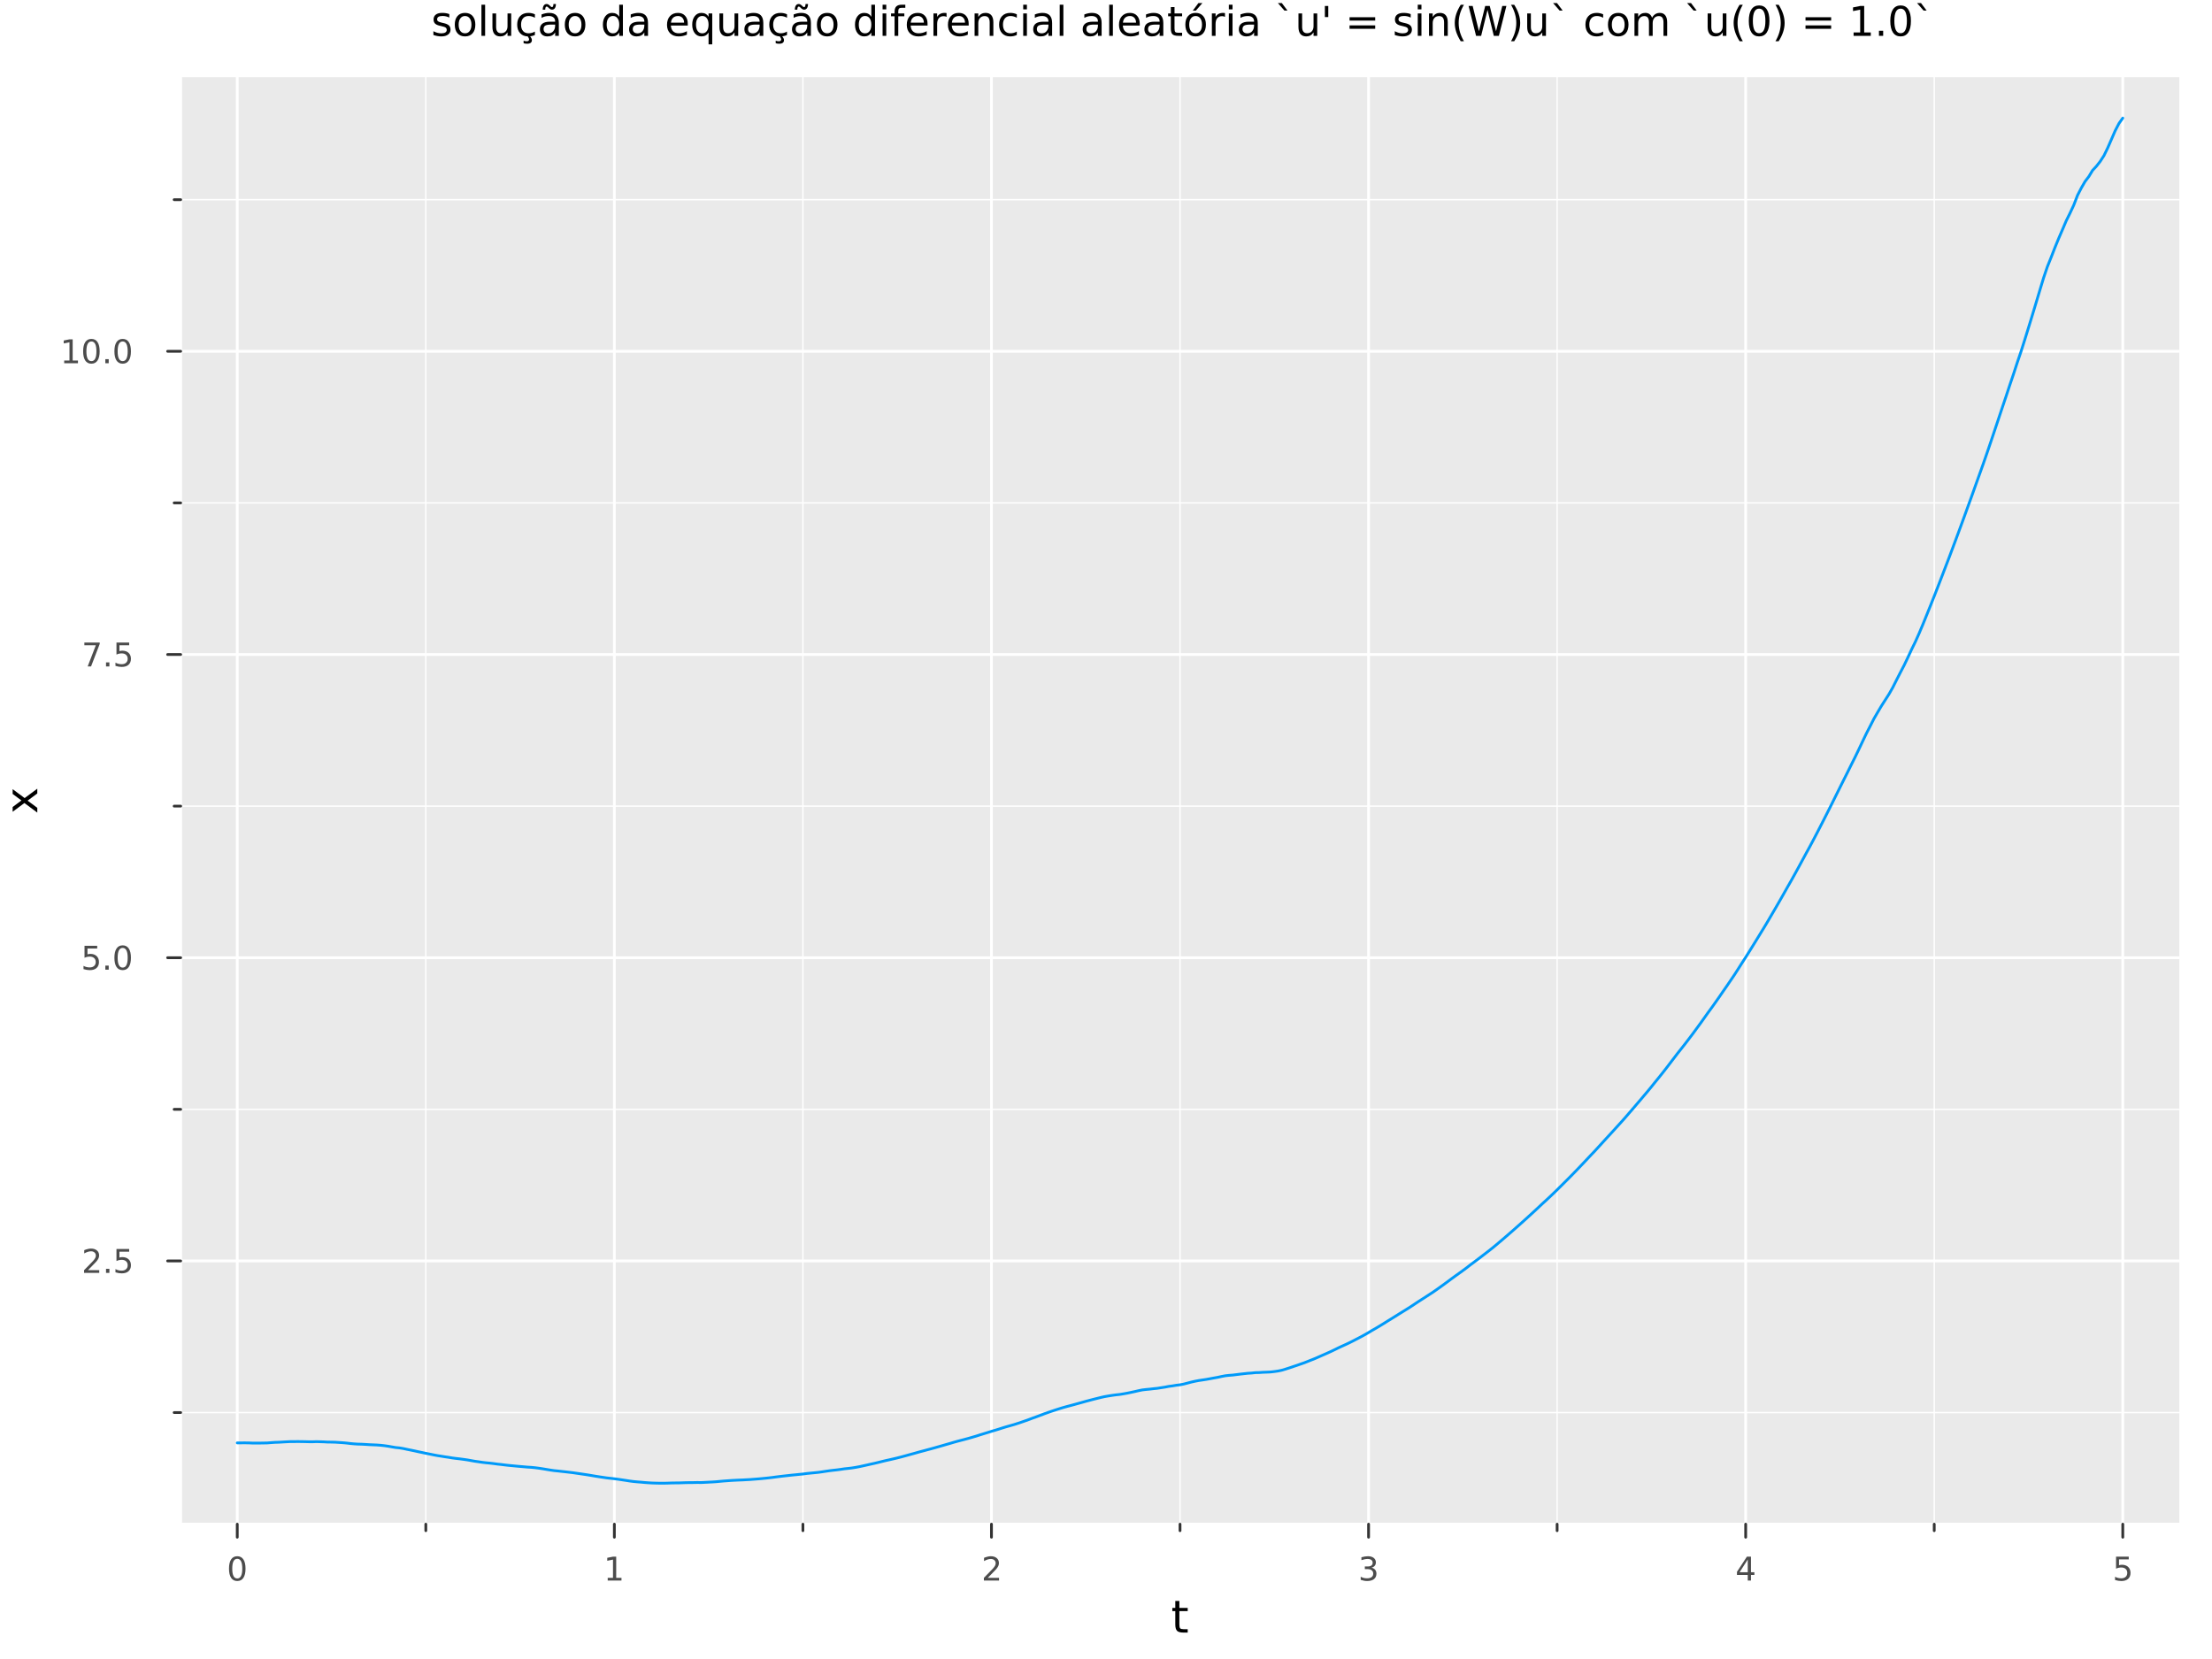 <?xml version="1.0" encoding="utf-8"?>
<svg xmlns="http://www.w3.org/2000/svg" xmlns:xlink="http://www.w3.org/1999/xlink" width="800" height="600" viewBox="0 0 3200 2400">
<rect x="0" y="0" width="3200" height="2400" fill="#808080" stroke="none"/>
<defs>
  <clipPath id="clip090">
    <rect x="0" y="0" width="3200" height="2400"/>
  </clipPath>
</defs>
<path clip-path="url(#clip090)" d="M0 2400 L3200 2400 L3200 0 L0 0  Z" fill="#ffffff" fill-rule="evenodd" fill-opacity="1"/>
<defs>
  <clipPath id="clip091">
    <rect x="640" y="0" width="2241" height="2241"/>
  </clipPath>
</defs>
<path clip-path="url(#clip090)" d="M261.399 2204.92 L3152.76 2204.92 L3152.76 111.592 L261.399 111.592  Z" fill="#eaeaea" fill-rule="evenodd" fill-opacity="1"/>
<defs>
  <clipPath id="clip092">
    <rect x="261" y="111" width="2892" height="2094"/>
  </clipPath>
</defs>
<polyline clip-path="url(#clip092)" style="stroke:#ffffff; stroke-linecap:round; stroke-linejoin:round; stroke-width:4; stroke-opacity:1; fill:none" points="343.23,2204.92 343.23,111.592 "/>
<polyline clip-path="url(#clip092)" style="stroke:#ffffff; stroke-linecap:round; stroke-linejoin:round; stroke-width:4; stroke-opacity:1; fill:none" points="888.769,2204.92 888.769,111.592 "/>
<polyline clip-path="url(#clip092)" style="stroke:#ffffff; stroke-linecap:round; stroke-linejoin:round; stroke-width:4; stroke-opacity:1; fill:none" points="1434.31,2204.92 1434.31,111.592 "/>
<polyline clip-path="url(#clip092)" style="stroke:#ffffff; stroke-linecap:round; stroke-linejoin:round; stroke-width:4; stroke-opacity:1; fill:none" points="1979.85,2204.92 1979.85,111.592 "/>
<polyline clip-path="url(#clip092)" style="stroke:#ffffff; stroke-linecap:round; stroke-linejoin:round; stroke-width:4; stroke-opacity:1; fill:none" points="2525.39,2204.92 2525.39,111.592 "/>
<polyline clip-path="url(#clip092)" style="stroke:#ffffff; stroke-linecap:round; stroke-linejoin:round; stroke-width:4; stroke-opacity:1; fill:none" points="3070.93,2204.92 3070.93,111.592 "/>
<polyline clip-path="url(#clip092)" style="stroke:#ffffff; stroke-linecap:round; stroke-linejoin:round; stroke-width:2; stroke-opacity:1; fill:none" points="615.999,2204.92 615.999,111.592 "/>
<polyline clip-path="url(#clip092)" style="stroke:#ffffff; stroke-linecap:round; stroke-linejoin:round; stroke-width:2; stroke-opacity:1; fill:none" points="1161.54,2204.92 1161.54,111.592 "/>
<polyline clip-path="url(#clip092)" style="stroke:#ffffff; stroke-linecap:round; stroke-linejoin:round; stroke-width:2; stroke-opacity:1; fill:none" points="1707.08,2204.92 1707.08,111.592 "/>
<polyline clip-path="url(#clip092)" style="stroke:#ffffff; stroke-linecap:round; stroke-linejoin:round; stroke-width:2; stroke-opacity:1; fill:none" points="2252.62,2204.92 2252.62,111.592 "/>
<polyline clip-path="url(#clip092)" style="stroke:#ffffff; stroke-linecap:round; stroke-linejoin:round; stroke-width:2; stroke-opacity:1; fill:none" points="2798.16,2204.92 2798.16,111.592 "/>
<polyline clip-path="url(#clip090)" style="stroke:#ffffff; stroke-linecap:round; stroke-linejoin:round; stroke-width:4; stroke-opacity:1; fill:none" points="261.399,2204.92 3152.76,2204.92 "/>
<polyline clip-path="url(#clip090)" style="stroke:#333333; stroke-linecap:round; stroke-linejoin:round; stroke-width:4; stroke-opacity:1; fill:none" points="343.23,2204.92 343.23,2223.82 "/>
<polyline clip-path="url(#clip090)" style="stroke:#333333; stroke-linecap:round; stroke-linejoin:round; stroke-width:4; stroke-opacity:1; fill:none" points="888.769,2204.92 888.769,2223.82 "/>
<polyline clip-path="url(#clip090)" style="stroke:#333333; stroke-linecap:round; stroke-linejoin:round; stroke-width:4; stroke-opacity:1; fill:none" points="1434.31,2204.92 1434.31,2223.82 "/>
<polyline clip-path="url(#clip090)" style="stroke:#333333; stroke-linecap:round; stroke-linejoin:round; stroke-width:4; stroke-opacity:1; fill:none" points="1979.85,2204.92 1979.85,2223.82 "/>
<polyline clip-path="url(#clip090)" style="stroke:#333333; stroke-linecap:round; stroke-linejoin:round; stroke-width:4; stroke-opacity:1; fill:none" points="2525.39,2204.92 2525.39,2223.82 "/>
<polyline clip-path="url(#clip090)" style="stroke:#333333; stroke-linecap:round; stroke-linejoin:round; stroke-width:4; stroke-opacity:1; fill:none" points="3070.93,2204.92 3070.93,2223.82 "/>
<polyline clip-path="url(#clip090)" style="stroke:#333333; stroke-linecap:round; stroke-linejoin:round; stroke-width:4; stroke-opacity:1; fill:none" points="615.999,2204.92 615.999,2214.37 "/>
<polyline clip-path="url(#clip090)" style="stroke:#333333; stroke-linecap:round; stroke-linejoin:round; stroke-width:4; stroke-opacity:1; fill:none" points="1161.54,2204.92 1161.54,2214.37 "/>
<polyline clip-path="url(#clip090)" style="stroke:#333333; stroke-linecap:round; stroke-linejoin:round; stroke-width:4; stroke-opacity:1; fill:none" points="1707.08,2204.92 1707.08,2214.37 "/>
<polyline clip-path="url(#clip090)" style="stroke:#333333; stroke-linecap:round; stroke-linejoin:round; stroke-width:4; stroke-opacity:1; fill:none" points="2252.62,2204.92 2252.62,2214.37 "/>
<polyline clip-path="url(#clip090)" style="stroke:#333333; stroke-linecap:round; stroke-linejoin:round; stroke-width:4; stroke-opacity:1; fill:none" points="2798.16,2204.92 2798.16,2214.37 "/>
<path clip-path="url(#clip090)" d="M343.23 2255.04 Q339.618 2255.04 337.79 2258.6 Q335.984 2262.14 335.984 2269.27 Q335.984 2276.38 337.79 2279.95 Q339.618 2283.49 343.23 2283.49 Q346.864 2283.49 348.669 2279.95 Q350.498 2276.38 350.498 2269.27 Q350.498 2262.14 348.669 2258.6 Q346.864 2255.04 343.23 2255.04 M343.23 2251.33 Q349.04 2251.33 352.095 2255.94 Q355.174 2260.52 355.174 2269.27 Q355.174 2278 352.095 2282.61 Q349.04 2287.19 343.23 2287.19 Q337.419 2287.19 334.341 2282.61 Q331.285 2278 331.285 2269.27 Q331.285 2260.52 334.341 2255.94 Q337.419 2251.33 343.23 2251.33 Z" fill="#4c4c4c" fill-rule="nonzero" fill-opacity="1" /><path clip-path="url(#clip090)" d="M879.151 2282.58 L886.79 2282.58 L886.79 2256.22 L878.479 2257.89 L878.479 2253.63 L886.743 2251.96 L891.419 2251.96 L891.419 2282.58 L899.058 2282.58 L899.058 2286.52 L879.151 2286.52 L879.151 2282.58 Z" fill="#4c4c4c" fill-rule="nonzero" fill-opacity="1" /><path clip-path="url(#clip090)" d="M1428.96 2282.58 L1445.28 2282.58 L1445.28 2286.52 L1423.34 2286.52 L1423.34 2282.58 Q1426 2279.83 1430.58 2275.2 Q1435.19 2270.55 1436.37 2269.21 Q1438.61 2266.68 1439.49 2264.95 Q1440.4 2263.19 1440.4 2261.5 Q1440.4 2258.74 1438.45 2257.01 Q1436.53 2255.27 1433.43 2255.27 Q1431.23 2255.27 1428.78 2256.03 Q1426.34 2256.8 1423.57 2258.35 L1423.57 2253.63 Q1426.39 2252.49 1428.84 2251.91 Q1431.3 2251.33 1433.34 2251.33 Q1438.71 2251.33 1441.9 2254.02 Q1445.09 2256.71 1445.09 2261.2 Q1445.09 2263.33 1444.28 2265.25 Q1443.5 2267.14 1441.39 2269.74 Q1440.81 2270.41 1437.71 2273.63 Q1434.61 2276.82 1428.96 2282.58 Z" fill="#4c4c4c" fill-rule="nonzero" fill-opacity="1" /><path clip-path="url(#clip090)" d="M1984.09 2267.89 Q1987.45 2268.6 1989.33 2270.87 Q1991.22 2273.14 1991.22 2276.47 Q1991.22 2281.59 1987.71 2284.39 Q1984.19 2287.19 1977.71 2287.19 Q1975.53 2287.19 1973.21 2286.75 Q1970.92 2286.33 1968.47 2285.48 L1968.47 2280.96 Q1970.41 2282.1 1972.73 2282.68 Q1975.04 2283.26 1977.57 2283.26 Q1981.96 2283.26 1984.26 2281.52 Q1986.57 2279.78 1986.57 2276.47 Q1986.57 2273.42 1984.42 2271.71 Q1982.29 2269.97 1978.47 2269.97 L1974.44 2269.97 L1974.44 2266.13 L1978.65 2266.13 Q1982.1 2266.13 1983.93 2264.76 Q1985.76 2263.37 1985.76 2260.78 Q1985.76 2258.12 1983.86 2256.71 Q1981.99 2255.27 1978.47 2255.27 Q1976.55 2255.27 1974.35 2255.69 Q1972.15 2256.1 1969.51 2256.98 L1969.51 2252.82 Q1972.17 2252.08 1974.49 2251.71 Q1976.83 2251.33 1978.89 2251.33 Q1984.21 2251.33 1987.31 2253.77 Q1990.41 2256.17 1990.41 2260.29 Q1990.41 2263.16 1988.77 2265.15 Q1987.13 2267.12 1984.09 2267.89 Z" fill="#4c4c4c" fill-rule="nonzero" fill-opacity="1" /><path clip-path="url(#clip090)" d="M2528.4 2256.03 L2516.59 2274.48 L2528.4 2274.48 L2528.4 2256.03 M2527.17 2251.96 L2533.05 2251.96 L2533.05 2274.48 L2537.98 2274.48 L2537.98 2278.37 L2533.05 2278.37 L2533.05 2286.52 L2528.4 2286.52 L2528.4 2278.37 L2512.79 2278.37 L2512.79 2273.86 L2527.17 2251.96 Z" fill="#4c4c4c" fill-rule="nonzero" fill-opacity="1" /><path clip-path="url(#clip090)" d="M3061.2 2251.96 L3079.56 2251.96 L3079.56 2255.9 L3065.49 2255.9 L3065.49 2264.37 Q3066.5 2264.02 3067.52 2263.86 Q3068.54 2263.67 3069.56 2263.67 Q3075.35 2263.67 3078.73 2266.84 Q3082.11 2270.02 3082.11 2275.43 Q3082.11 2281.01 3078.63 2284.11 Q3075.16 2287.19 3068.84 2287.19 Q3066.67 2287.19 3064.4 2286.82 Q3062.15 2286.45 3059.74 2285.71 L3059.74 2281.01 Q3061.83 2282.14 3064.05 2282.7 Q3066.27 2283.26 3068.75 2283.26 Q3072.75 2283.26 3075.09 2281.15 Q3077.43 2279.04 3077.43 2275.43 Q3077.43 2271.82 3075.09 2269.71 Q3072.75 2267.61 3068.75 2267.61 Q3066.87 2267.61 3065 2268.02 Q3063.15 2268.44 3061.2 2269.32 L3061.2 2251.96 Z" fill="#4c4c4c" fill-rule="nonzero" fill-opacity="1" /><path clip-path="url(#clip090)" d="M1706.14 2316.01 L1706.14 2326.14 L1718.2 2326.14 L1718.2 2330.69 L1706.14 2330.69 L1706.14 2350.04 Q1706.14 2354.4 1707.32 2355.64 Q1708.53 2356.88 1712.19 2356.88 L1718.2 2356.88 L1718.2 2361.78 L1712.19 2361.78 Q1705.41 2361.78 1702.83 2359.27 Q1700.25 2356.72 1700.25 2350.04 L1700.25 2330.69 L1695.95 2330.69 L1695.95 2326.14 L1700.25 2326.14 L1700.25 2316.01 L1706.14 2316.01 Z" fill="#000000" fill-rule="nonzero" fill-opacity="1" /><polyline clip-path="url(#clip092)" style="stroke:#ffffff; stroke-linecap:round; stroke-linejoin:round; stroke-width:4; stroke-opacity:1; fill:none" points="261.399,1824.15 3152.76,1824.15 "/>
<polyline clip-path="url(#clip092)" style="stroke:#ffffff; stroke-linecap:round; stroke-linejoin:round; stroke-width:4; stroke-opacity:1; fill:none" points="261.399,1385.5 3152.76,1385.5 "/>
<polyline clip-path="url(#clip092)" style="stroke:#ffffff; stroke-linecap:round; stroke-linejoin:round; stroke-width:4; stroke-opacity:1; fill:none" points="261.399,946.846 3152.76,946.846 "/>
<polyline clip-path="url(#clip092)" style="stroke:#ffffff; stroke-linecap:round; stroke-linejoin:round; stroke-width:4; stroke-opacity:1; fill:none" points="261.399,508.191 3152.76,508.191 "/>
<polyline clip-path="url(#clip092)" style="stroke:#ffffff; stroke-linecap:round; stroke-linejoin:round; stroke-width:2; stroke-opacity:1; fill:none" points="261.399,2043.48 3152.76,2043.48 "/>
<polyline clip-path="url(#clip092)" style="stroke:#ffffff; stroke-linecap:round; stroke-linejoin:round; stroke-width:2; stroke-opacity:1; fill:none" points="261.399,1604.83 3152.76,1604.83 "/>
<polyline clip-path="url(#clip092)" style="stroke:#ffffff; stroke-linecap:round; stroke-linejoin:round; stroke-width:2; stroke-opacity:1; fill:none" points="261.399,1166.17 3152.76,1166.17 "/>
<polyline clip-path="url(#clip092)" style="stroke:#ffffff; stroke-linecap:round; stroke-linejoin:round; stroke-width:2; stroke-opacity:1; fill:none" points="261.399,727.518 3152.76,727.518 "/>
<polyline clip-path="url(#clip092)" style="stroke:#ffffff; stroke-linecap:round; stroke-linejoin:round; stroke-width:2; stroke-opacity:1; fill:none" points="261.399,288.864 3152.76,288.864 "/>
<polyline clip-path="url(#clip090)" style="stroke:#ffffff; stroke-linecap:round; stroke-linejoin:round; stroke-width:4; stroke-opacity:1; fill:none" points="261.399,2204.92 261.399,111.592 "/>
<polyline clip-path="url(#clip090)" style="stroke:#333333; stroke-linecap:round; stroke-linejoin:round; stroke-width:4; stroke-opacity:1; fill:none" points="261.399,1824.15 242.501,1824.15 "/>
<polyline clip-path="url(#clip090)" style="stroke:#333333; stroke-linecap:round; stroke-linejoin:round; stroke-width:4; stroke-opacity:1; fill:none" points="261.399,1385.5 242.501,1385.5 "/>
<polyline clip-path="url(#clip090)" style="stroke:#333333; stroke-linecap:round; stroke-linejoin:round; stroke-width:4; stroke-opacity:1; fill:none" points="261.399,946.846 242.501,946.846 "/>
<polyline clip-path="url(#clip090)" style="stroke:#333333; stroke-linecap:round; stroke-linejoin:round; stroke-width:4; stroke-opacity:1; fill:none" points="261.399,508.191 242.501,508.191 "/>
<polyline clip-path="url(#clip090)" style="stroke:#333333; stroke-linecap:round; stroke-linejoin:round; stroke-width:4; stroke-opacity:1; fill:none" points="261.399,2043.48 251.95,2043.48 "/>
<polyline clip-path="url(#clip090)" style="stroke:#333333; stroke-linecap:round; stroke-linejoin:round; stroke-width:4; stroke-opacity:1; fill:none" points="261.399,1604.83 251.95,1604.83 "/>
<polyline clip-path="url(#clip090)" style="stroke:#333333; stroke-linecap:round; stroke-linejoin:round; stroke-width:4; stroke-opacity:1; fill:none" points="261.399,1166.17 251.95,1166.17 "/>
<polyline clip-path="url(#clip090)" style="stroke:#333333; stroke-linecap:round; stroke-linejoin:round; stroke-width:4; stroke-opacity:1; fill:none" points="261.399,727.518 251.95,727.518 "/>
<polyline clip-path="url(#clip090)" style="stroke:#333333; stroke-linecap:round; stroke-linejoin:round; stroke-width:4; stroke-opacity:1; fill:none" points="261.399,288.864 251.95,288.864 "/>
<path clip-path="url(#clip090)" d="M127.246 1837.5 L143.566 1837.5 L143.566 1841.43 L121.621 1841.43 L121.621 1837.5 Q124.283 1834.75 128.867 1830.12 Q133.473 1825.46 134.654 1824.12 Q136.899 1821.6 137.779 1819.86 Q138.681 1818.1 138.681 1816.41 Q138.681 1813.66 136.737 1811.92 Q134.816 1810.19 131.714 1810.19 Q129.515 1810.19 127.061 1810.95 Q124.631 1811.71 121.853 1813.26 L121.853 1808.54 Q124.677 1807.41 127.131 1806.83 Q129.584 1806.25 131.621 1806.25 Q136.992 1806.25 140.186 1808.94 Q143.38 1811.62 143.38 1816.11 Q143.38 1818.24 142.57 1820.16 Q141.783 1822.06 139.677 1824.65 Q139.098 1825.32 135.996 1828.54 Q132.894 1831.74 127.246 1837.5 Z" fill="#4c4c4c" fill-rule="nonzero" fill-opacity="1" /><path clip-path="url(#clip090)" d="M153.38 1835.56 L158.265 1835.56 L158.265 1841.43 L153.38 1841.43 L153.38 1835.56 Z" fill="#4c4c4c" fill-rule="nonzero" fill-opacity="1" /><path clip-path="url(#clip090)" d="M168.496 1806.87 L186.852 1806.87 L186.852 1810.81 L172.778 1810.81 L172.778 1819.28 Q173.797 1818.93 174.815 1818.77 Q175.834 1818.59 176.852 1818.59 Q182.639 1818.59 186.019 1821.76 Q189.399 1824.93 189.399 1830.35 Q189.399 1835.93 185.927 1839.03 Q182.454 1842.11 176.135 1842.11 Q173.959 1842.11 171.69 1841.74 Q169.445 1841.37 167.038 1840.62 L167.038 1835.93 Q169.121 1837.06 171.343 1837.62 Q173.565 1838.17 176.042 1838.17 Q180.047 1838.17 182.385 1836.06 Q184.723 1833.96 184.723 1830.35 Q184.723 1826.74 182.385 1824.63 Q180.047 1822.52 176.042 1822.52 Q174.167 1822.52 172.292 1822.94 Q170.44 1823.36 168.496 1824.24 L168.496 1806.87 Z" fill="#4c4c4c" fill-rule="nonzero" fill-opacity="1" /><path clip-path="url(#clip090)" d="M122.269 1368.22 L140.626 1368.22 L140.626 1372.16 L126.552 1372.16 L126.552 1380.63 Q127.57 1380.28 128.589 1380.12 Q129.607 1379.93 130.626 1379.93 Q136.413 1379.93 139.792 1383.1 Q143.172 1386.28 143.172 1391.69 Q143.172 1397.27 139.7 1400.37 Q136.228 1403.45 129.908 1403.45 Q127.732 1403.45 125.464 1403.08 Q123.219 1402.71 120.811 1401.97 L120.811 1397.27 Q122.894 1398.41 125.117 1398.96 Q127.339 1399.52 129.816 1399.52 Q133.82 1399.52 136.158 1397.41 Q138.496 1395.3 138.496 1391.69 Q138.496 1388.08 136.158 1385.97 Q133.82 1383.87 129.816 1383.87 Q127.941 1383.87 126.066 1384.29 Q124.214 1384.7 122.269 1385.58 L122.269 1368.22 Z" fill="#4c4c4c" fill-rule="nonzero" fill-opacity="1" /><path clip-path="url(#clip090)" d="M152.385 1396.9 L157.269 1396.9 L157.269 1402.78 L152.385 1402.78 L152.385 1396.9 Z" fill="#4c4c4c" fill-rule="nonzero" fill-opacity="1" /><path clip-path="url(#clip090)" d="M177.454 1371.3 Q173.843 1371.3 172.015 1374.86 Q170.209 1378.41 170.209 1385.54 Q170.209 1392.64 172.015 1396.21 Q173.843 1399.75 177.454 1399.75 Q181.089 1399.75 182.894 1396.21 Q184.723 1392.64 184.723 1385.54 Q184.723 1378.41 182.894 1374.86 Q181.089 1371.3 177.454 1371.3 M177.454 1367.6 Q183.264 1367.6 186.32 1372.2 Q189.399 1376.79 189.399 1385.54 Q189.399 1394.26 186.32 1398.87 Q183.264 1403.45 177.454 1403.45 Q171.644 1403.45 168.565 1398.87 Q165.51 1394.26 165.51 1385.54 Q165.51 1376.79 168.565 1372.2 Q171.644 1367.6 177.454 1367.6 Z" fill="#4c4c4c" fill-rule="nonzero" fill-opacity="1" /><path clip-path="url(#clip090)" d="M122.038 929.566 L144.26 929.566 L144.26 931.556 L131.714 964.126 L126.83 964.126 L138.635 933.501 L122.038 933.501 L122.038 929.566 Z" fill="#4c4c4c" fill-rule="nonzero" fill-opacity="1" /><path clip-path="url(#clip090)" d="M153.38 958.246 L158.265 958.246 L158.265 964.126 L153.38 964.126 L153.38 958.246 Z" fill="#4c4c4c" fill-rule="nonzero" fill-opacity="1" /><path clip-path="url(#clip090)" d="M168.496 929.566 L186.852 929.566 L186.852 933.501 L172.778 933.501 L172.778 941.973 Q173.797 941.626 174.815 941.464 Q175.834 941.279 176.852 941.279 Q182.639 941.279 186.019 944.45 Q189.399 947.621 189.399 953.038 Q189.399 958.617 185.927 961.718 Q182.454 964.797 176.135 964.797 Q173.959 964.797 171.69 964.427 Q169.445 964.056 167.038 963.316 L167.038 958.617 Q169.121 959.751 171.343 960.306 Q173.565 960.862 176.042 960.862 Q180.047 960.862 182.385 958.755 Q184.723 956.649 184.723 953.038 Q184.723 949.427 182.385 947.32 Q180.047 945.214 176.042 945.214 Q174.167 945.214 172.292 945.63 Q170.44 946.047 168.496 946.927 L168.496 929.566 Z" fill="#4c4c4c" fill-rule="nonzero" fill-opacity="1" /><path clip-path="url(#clip090)" d="M92.871 521.536 L100.51 521.536 L100.51 495.17 L92.2 496.837 L92.2 492.578 L100.464 490.911 L105.14 490.911 L105.14 521.536 L112.779 521.536 L112.779 525.471 L92.871 525.471 L92.871 521.536 Z" fill="#4c4c4c" fill-rule="nonzero" fill-opacity="1" /><path clip-path="url(#clip090)" d="M132.223 493.99 Q128.612 493.99 126.783 497.555 Q124.978 501.096 124.978 508.226 Q124.978 515.332 126.783 518.897 Q128.612 522.439 132.223 522.439 Q135.857 522.439 137.663 518.897 Q139.492 515.332 139.492 508.226 Q139.492 501.096 137.663 497.555 Q135.857 493.99 132.223 493.99 M132.223 490.286 Q138.033 490.286 141.089 494.893 Q144.167 499.476 144.167 508.226 Q144.167 516.953 141.089 521.559 Q138.033 526.143 132.223 526.143 Q126.413 526.143 123.334 521.559 Q120.279 516.953 120.279 508.226 Q120.279 499.476 123.334 494.893 Q126.413 490.286 132.223 490.286 Z" fill="#4c4c4c" fill-rule="nonzero" fill-opacity="1" /><path clip-path="url(#clip090)" d="M152.385 519.592 L157.269 519.592 L157.269 525.471 L152.385 525.471 L152.385 519.592 Z" fill="#4c4c4c" fill-rule="nonzero" fill-opacity="1" /><path clip-path="url(#clip090)" d="M177.454 493.99 Q173.843 493.99 172.015 497.555 Q170.209 501.096 170.209 508.226 Q170.209 515.332 172.015 518.897 Q173.843 522.439 177.454 522.439 Q181.089 522.439 182.894 518.897 Q184.723 515.332 184.723 508.226 Q184.723 501.096 182.894 497.555 Q181.089 493.99 177.454 493.99 M177.454 490.286 Q183.264 490.286 186.32 494.893 Q189.399 499.476 189.399 508.226 Q189.399 516.953 186.32 521.559 Q183.264 526.143 177.454 526.143 Q171.644 526.143 168.565 521.559 Q165.51 516.953 165.51 508.226 Q165.51 499.476 168.565 494.893 Q171.644 490.286 177.454 490.286 Z" fill="#4c4c4c" fill-rule="nonzero" fill-opacity="1" /><path clip-path="url(#clip090)" d="M18.296 1141.64 L35.643 1154.53 L53.944 1140.97 L53.944 1147.88 L39.94 1158.26 L53.944 1168.63 L53.944 1175.54 L35.293 1161.69 L18.296 1174.36 L18.296 1167.45 L30.996 1158 L18.296 1148.55 L18.296 1141.64 Z" fill="#000000" fill-rule="nonzero" fill-opacity="1" /><path clip-path="url(#clip090)" d="M650.008 20.388 L650.008 25.422 Q647.751 24.265 645.321 23.686 Q642.89 23.108 640.286 23.108 Q636.322 23.108 634.326 24.323 Q632.358 25.538 632.358 27.969 Q632.358 29.82 633.776 30.891 Q635.194 31.933 639.476 32.888 L641.299 33.293 Q646.97 34.508 649.343 36.736 Q651.744 38.935 651.744 42.899 Q651.744 47.413 648.156 50.046 Q644.597 52.679 638.348 52.679 Q635.743 52.679 632.908 52.158 Q630.101 51.666 626.976 50.654 L626.976 45.156 Q629.927 46.69 632.792 47.471 Q635.657 48.223 638.463 48.223 Q642.225 48.223 644.25 46.95 Q646.276 45.648 646.276 43.304 Q646.276 41.134 644.8 39.977 Q643.353 38.819 638.405 37.749 L636.554 37.315 Q631.606 36.273 629.407 34.132 Q627.208 31.962 627.208 28.2 Q627.208 23.628 630.448 21.14 Q633.689 18.651 639.65 18.651 Q642.601 18.651 645.205 19.085 Q647.809 19.52 650.008 20.388 Z" fill="#000000" fill-rule="nonzero" fill-opacity="1" /><path clip-path="url(#clip090)" d="M672.78 23.165 Q668.498 23.165 666.009 26.522 Q663.521 29.849 663.521 35.665 Q663.521 41.481 665.98 44.838 Q668.469 48.165 672.78 48.165 Q677.034 48.165 679.522 44.809 Q682.01 41.452 682.01 35.665 Q682.01 29.907 679.522 26.551 Q677.034 23.165 672.78 23.165 M672.78 18.651 Q679.725 18.651 683.689 23.165 Q687.653 27.679 687.653 35.665 Q687.653 43.623 683.689 48.165 Q679.725 52.679 672.78 52.679 Q665.807 52.679 661.843 48.165 Q657.908 43.623 657.908 35.665 Q657.908 27.679 661.843 23.165 Q665.807 18.651 672.78 18.651 Z" fill="#000000" fill-rule="nonzero" fill-opacity="1" /><path clip-path="url(#clip090)" d="M696.478 6.817 L701.802 6.817 L701.802 51.84 L696.478 51.84 L696.478 6.817 Z" fill="#000000" fill-rule="nonzero" fill-opacity="1" /><path clip-path="url(#clip090)" d="M712.392 39.051 L712.392 19.433 L717.716 19.433 L717.716 38.848 Q717.716 43.449 719.51 45.764 Q721.304 48.05 724.892 48.05 Q729.203 48.05 731.692 45.301 Q734.209 42.552 734.209 37.806 L734.209 19.433 L739.533 19.433 L739.533 51.84 L734.209 51.84 L734.209 46.863 Q732.271 49.815 729.695 51.261 Q727.149 52.679 723.764 52.679 Q718.179 52.679 715.286 49.207 Q712.392 45.735 712.392 39.051 M725.789 18.651 L725.789 18.651 Z" fill="#000000" fill-rule="nonzero" fill-opacity="1" /><path clip-path="url(#clip090)" d="M773.821 20.677 L773.821 25.654 Q771.564 24.41 769.279 23.802 Q767.022 23.165 764.707 23.165 Q759.527 23.165 756.663 26.464 Q753.798 29.734 753.798 35.665 Q753.798 41.597 756.663 44.896 Q759.527 48.165 764.707 48.165 Q767.022 48.165 769.279 47.558 Q771.564 46.921 773.821 45.677 L773.821 50.596 Q771.593 51.638 769.192 52.158 Q766.819 52.679 764.128 52.679 Q756.808 52.679 752.496 48.078 Q748.185 43.478 748.185 35.665 Q748.185 27.737 752.525 23.194 Q756.894 18.651 764.475 18.651 Q766.935 18.651 769.279 19.172 Q771.622 19.664 773.821 20.677 M766.298 51.84 Q767.89 53.634 768.671 55.139 Q769.452 56.672 769.452 58.061 Q769.452 60.636 767.716 61.938 Q765.98 63.269 762.566 63.269 Q761.235 63.269 759.961 63.096 Q758.717 62.922 757.473 62.575 L757.473 58.784 Q758.457 59.276 759.527 59.479 Q760.598 59.71 761.958 59.71 Q763.665 59.71 764.533 59.016 Q765.401 58.321 765.401 56.99 Q765.401 56.122 764.765 54.849 Q764.157 53.605 762.855 51.84 L766.298 51.84 Z" fill="#000000" fill-rule="nonzero" fill-opacity="1" /><path clip-path="url(#clip090)" d="M797.808 35.55 Q791.356 35.55 788.868 37.025 Q786.379 38.501 786.379 42.06 Q786.379 44.896 788.231 46.574 Q790.112 48.223 793.324 48.223 Q797.751 48.223 800.413 45.098 Q803.104 41.944 803.104 36.736 L803.104 35.55 L797.808 35.55 M808.428 33.35 L808.428 51.84 L803.104 51.84 L803.104 46.921 Q801.281 49.872 798.561 51.29 Q795.841 52.679 791.906 52.679 Q786.929 52.679 783.978 49.901 Q781.055 47.095 781.055 42.407 Q781.055 36.938 784.701 34.161 Q788.376 31.383 795.638 31.383 L803.104 31.383 L803.104 30.862 Q803.104 27.187 800.673 25.191 Q798.271 23.165 793.902 23.165 Q791.124 23.165 788.491 23.831 Q785.858 24.496 783.428 25.827 L783.428 20.909 Q786.35 19.78 789.099 19.23 Q791.848 18.651 794.452 18.651 Q801.483 18.651 804.955 22.297 Q808.428 25.943 808.428 33.35 M794.568 12.199 L792.918 10.608 Q792.282 10.029 791.79 9.768 Q791.327 9.479 790.951 9.479 Q789.851 9.479 789.33 10.55 Q788.81 11.591 788.752 13.964 L785.135 13.964 Q785.193 10.058 786.668 7.946 Q788.144 5.804 790.777 5.804 Q791.877 5.804 792.803 6.209 Q793.729 6.615 794.799 7.569 L796.449 9.161 Q797.085 9.74 797.548 10.029 Q798.04 10.289 798.416 10.289 Q799.516 10.289 800.036 9.248 Q800.557 8.177 800.615 5.804 L804.232 5.804 Q804.174 9.711 802.698 11.852 Q801.223 13.964 798.59 13.964 Q797.49 13.964 796.564 13.559 Q795.638 13.154 794.568 12.199 Z" fill="#000000" fill-rule="nonzero" fill-opacity="1" /><path clip-path="url(#clip090)" d="M831.952 23.165 Q827.669 23.165 825.181 26.522 Q822.693 29.849 822.693 35.665 Q822.693 41.481 825.152 44.838 Q827.64 48.165 831.952 48.165 Q836.205 48.165 838.694 44.809 Q841.182 41.452 841.182 35.665 Q841.182 29.907 838.694 26.551 Q836.205 23.165 831.952 23.165 M831.952 18.651 Q838.896 18.651 842.86 23.165 Q846.824 27.679 846.824 35.665 Q846.824 43.623 842.86 48.165 Q838.896 52.679 831.952 52.679 Q824.978 52.679 821.014 48.165 Q817.079 43.623 817.079 35.665 Q817.079 27.679 821.014 23.165 Q824.978 18.651 831.952 18.651 Z" fill="#000000" fill-rule="nonzero" fill-opacity="1" /><path clip-path="url(#clip090)" d="M895.811 24.352 L895.811 6.817 L901.135 6.817 L901.135 51.84 L895.811 51.84 L895.811 46.979 Q894.133 49.872 891.558 51.29 Q889.012 52.679 885.424 52.679 Q879.55 52.679 875.846 47.992 Q872.171 43.304 872.171 35.665 Q872.171 28.026 875.846 23.339 Q879.55 18.651 885.424 18.651 Q889.012 18.651 891.558 20.069 Q894.133 21.458 895.811 24.352 M877.669 35.665 Q877.669 41.539 880.071 44.896 Q882.501 48.223 886.726 48.223 Q890.95 48.223 893.381 44.896 Q895.811 41.539 895.811 35.665 Q895.811 29.791 893.381 26.464 Q890.95 23.108 886.726 23.108 Q882.501 23.108 880.071 26.464 Q877.669 29.791 877.669 35.665 Z" fill="#000000" fill-rule="nonzero" fill-opacity="1" /><path clip-path="url(#clip090)" d="M926.83 35.55 Q920.377 35.55 917.889 37.025 Q915.4 38.501 915.4 42.06 Q915.4 44.896 917.252 46.574 Q919.133 48.223 922.345 48.223 Q926.772 48.223 929.434 45.098 Q932.125 41.944 932.125 36.736 L932.125 35.55 L926.83 35.55 M937.449 33.35 L937.449 51.84 L932.125 51.84 L932.125 46.921 Q930.302 49.872 927.582 51.29 Q924.862 52.679 920.927 52.679 Q915.95 52.679 912.999 49.901 Q910.076 47.095 910.076 42.407 Q910.076 36.938 913.722 34.161 Q917.397 31.383 924.66 31.383 L932.125 31.383 L932.125 30.862 Q932.125 27.187 929.694 25.191 Q927.293 23.165 922.924 23.165 Q920.146 23.165 917.513 23.831 Q914.88 24.496 912.449 25.827 L912.449 20.909 Q915.371 19.78 918.12 19.23 Q920.869 18.651 923.473 18.651 Q930.505 18.651 933.977 22.297 Q937.449 25.943 937.449 33.35 Z" fill="#000000" fill-rule="nonzero" fill-opacity="1" /><path clip-path="url(#clip090)" d="M994.972 34.305 L994.972 36.91 L970.493 36.91 Q970.84 42.407 973.791 45.301 Q976.772 48.165 982.067 48.165 Q985.134 48.165 987.998 47.413 Q990.892 46.661 993.728 45.156 L993.728 50.191 Q990.863 51.406 987.854 52.042 Q984.844 52.679 981.748 52.679 Q973.994 52.679 969.451 48.165 Q964.937 43.651 964.937 35.955 Q964.937 27.997 969.22 23.339 Q973.531 18.651 980.823 18.651 Q987.362 18.651 991.152 22.876 Q994.972 27.072 994.972 34.305 M989.648 32.743 Q989.59 28.374 987.188 25.77 Q984.816 23.165 980.88 23.165 Q976.424 23.165 973.733 25.683 Q971.071 28.2 970.666 32.772 L989.648 32.743 Z" fill="#000000" fill-rule="nonzero" fill-opacity="1" /><path clip-path="url(#clip090)" d="M1006.89 35.665 Q1006.89 41.539 1009.29 44.896 Q1011.73 48.223 1015.95 48.223 Q1020.17 48.223 1022.6 44.896 Q1025.04 41.539 1025.04 35.665 Q1025.04 29.791 1022.6 26.464 Q1020.17 23.108 1015.95 23.108 Q1011.73 23.108 1009.29 26.464 Q1006.89 29.791 1006.89 35.665 M1025.04 46.979 Q1023.36 49.872 1020.78 51.29 Q1018.24 52.679 1014.65 52.679 Q1008.77 52.679 1005.07 47.992 Q1001.4 43.304 1001.4 35.665 Q1001.4 28.026 1005.07 23.339 Q1008.77 18.651 1014.65 18.651 Q1018.24 18.651 1020.78 20.069 Q1023.36 21.458 1025.04 24.352 L1025.04 19.433 L1030.36 19.433 L1030.36 64.166 L1025.04 64.166 L1025.04 46.979 Z" fill="#000000" fill-rule="nonzero" fill-opacity="1" /><path clip-path="url(#clip090)" d="M1040.78 39.051 L1040.78 19.433 L1046.1 19.433 L1046.1 38.848 Q1046.1 43.449 1047.89 45.764 Q1049.69 48.05 1053.28 48.05 Q1057.59 48.05 1060.08 45.301 Q1062.59 42.552 1062.59 37.806 L1062.59 19.433 L1067.92 19.433 L1067.92 51.84 L1062.59 51.84 L1062.59 46.863 Q1060.65 49.815 1058.08 51.261 Q1055.53 52.679 1052.15 52.679 Q1046.56 52.679 1043.67 49.207 Q1040.78 45.735 1040.78 39.051 M1054.17 18.651 L1054.17 18.651 Z" fill="#000000" fill-rule="nonzero" fill-opacity="1" /><path clip-path="url(#clip090)" d="M1093.61 35.55 Q1087.16 35.55 1084.67 37.025 Q1082.18 38.501 1082.18 42.06 Q1082.18 44.896 1084.03 46.574 Q1085.91 48.223 1089.13 48.223 Q1093.55 48.223 1096.22 45.098 Q1098.91 41.944 1098.91 36.736 L1098.91 35.55 L1093.61 35.55 M1104.23 33.35 L1104.23 51.84 L1098.91 51.84 L1098.91 46.921 Q1097.08 49.872 1094.36 51.29 Q1091.64 52.679 1087.71 52.679 Q1082.73 52.679 1079.78 49.901 Q1076.86 47.095 1076.86 42.407 Q1076.86 36.938 1080.5 34.161 Q1084.18 31.383 1091.44 31.383 L1098.91 31.383 L1098.91 30.862 Q1098.91 27.187 1096.48 25.191 Q1094.07 23.165 1089.71 23.165 Q1086.93 23.165 1084.29 23.831 Q1081.66 24.496 1079.23 25.827 L1079.23 20.909 Q1082.15 19.78 1084.9 19.23 Q1087.65 18.651 1090.25 18.651 Q1097.29 18.651 1100.76 22.297 Q1104.23 25.943 1104.23 33.35 Z" fill="#000000" fill-rule="nonzero" fill-opacity="1" /><path clip-path="url(#clip090)" d="M1138.52 20.677 L1138.52 25.654 Q1136.26 24.41 1133.98 23.802 Q1131.72 23.165 1129.4 23.165 Q1124.22 23.165 1121.36 26.464 Q1118.5 29.734 1118.5 35.665 Q1118.5 41.597 1121.36 44.896 Q1124.22 48.165 1129.4 48.165 Q1131.72 48.165 1133.98 47.558 Q1136.26 46.921 1138.52 45.677 L1138.52 50.596 Q1136.29 51.638 1133.89 52.158 Q1131.52 52.679 1128.83 52.679 Q1121.5 52.679 1117.19 48.078 Q1112.88 43.478 1112.88 35.665 Q1112.88 27.737 1117.22 23.194 Q1121.59 18.651 1129.17 18.651 Q1131.63 18.651 1133.98 19.172 Q1136.32 19.664 1138.52 20.677 M1131 51.84 Q1132.59 53.634 1133.37 55.139 Q1134.15 56.672 1134.15 58.061 Q1134.15 60.636 1132.41 61.938 Q1130.68 63.269 1127.26 63.269 Q1125.93 63.269 1124.66 63.096 Q1123.41 62.922 1122.17 62.575 L1122.17 58.784 Q1123.15 59.276 1124.22 59.479 Q1125.3 59.71 1126.66 59.71 Q1128.36 59.71 1129.23 59.016 Q1130.1 58.321 1130.1 56.99 Q1130.1 56.122 1129.46 54.849 Q1128.85 53.605 1127.55 51.84 L1131 51.84 Z" fill="#000000" fill-rule="nonzero" fill-opacity="1" /><path clip-path="url(#clip090)" d="M1162.51 35.55 Q1156.05 35.55 1153.56 37.025 Q1151.08 38.501 1151.08 42.06 Q1151.08 44.896 1152.93 46.574 Q1154.81 48.223 1158.02 48.223 Q1162.45 48.223 1165.11 45.098 Q1167.8 41.944 1167.8 36.736 L1167.8 35.55 L1162.51 35.55 M1173.12 33.35 L1173.12 51.84 L1167.8 51.84 L1167.8 46.921 Q1165.98 49.872 1163.26 51.29 Q1160.54 52.679 1156.6 52.679 Q1151.63 52.679 1148.67 49.901 Q1145.75 47.095 1145.75 42.407 Q1145.75 36.938 1149.4 34.161 Q1153.07 31.383 1160.34 31.383 L1167.8 31.383 L1167.8 30.862 Q1167.8 27.187 1165.37 25.191 Q1162.97 23.165 1158.6 23.165 Q1155.82 23.165 1153.19 23.831 Q1150.56 24.496 1148.12 25.827 L1148.12 20.909 Q1151.05 19.78 1153.8 19.23 Q1156.54 18.651 1159.15 18.651 Q1166.18 18.651 1169.65 22.297 Q1173.12 25.943 1173.12 33.35 M1159.26 12.199 L1157.62 10.608 Q1156.98 10.029 1156.49 9.768 Q1156.02 9.479 1155.65 9.479 Q1154.55 9.479 1154.03 10.55 Q1153.51 11.591 1153.45 13.964 L1149.83 13.964 Q1149.89 10.058 1151.37 7.946 Q1152.84 5.804 1155.47 5.804 Q1156.57 5.804 1157.5 6.209 Q1158.43 6.615 1159.5 7.569 L1161.15 9.161 Q1161.78 9.74 1162.25 10.029 Q1162.74 10.289 1163.11 10.289 Q1164.21 10.289 1164.73 9.248 Q1165.25 8.177 1165.31 5.804 L1168.93 5.804 Q1168.87 9.711 1167.4 11.852 Q1165.92 13.964 1163.29 13.964 Q1162.19 13.964 1161.26 13.559 Q1160.34 13.154 1159.26 12.199 Z" fill="#000000" fill-rule="nonzero" fill-opacity="1" /><path clip-path="url(#clip090)" d="M1196.65 23.165 Q1192.37 23.165 1189.88 26.522 Q1187.39 29.849 1187.39 35.665 Q1187.39 41.481 1189.85 44.838 Q1192.34 48.165 1196.65 48.165 Q1200.9 48.165 1203.39 44.809 Q1205.88 41.452 1205.88 35.665 Q1205.88 29.907 1203.39 26.551 Q1200.9 23.165 1196.65 23.165 M1196.65 18.651 Q1203.59 18.651 1207.56 23.165 Q1211.52 27.679 1211.52 35.665 Q1211.52 43.623 1207.56 48.165 Q1203.59 52.679 1196.65 52.679 Q1189.68 52.679 1185.71 48.165 Q1181.78 43.623 1181.78 35.665 Q1181.78 27.679 1185.71 23.165 Q1189.68 18.651 1196.65 18.651 Z" fill="#000000" fill-rule="nonzero" fill-opacity="1" /><path clip-path="url(#clip090)" d="M1260.51 24.352 L1260.51 6.817 L1265.83 6.817 L1265.83 51.84 L1260.51 51.84 L1260.51 46.979 Q1258.83 49.872 1256.26 51.29 Q1253.71 52.679 1250.12 52.679 Q1244.25 52.679 1240.54 47.992 Q1236.87 43.304 1236.87 35.665 Q1236.87 28.026 1240.54 23.339 Q1244.25 18.651 1250.12 18.651 Q1253.71 18.651 1256.26 20.069 Q1258.83 21.458 1260.51 24.352 M1242.37 35.665 Q1242.37 41.539 1244.77 44.896 Q1247.2 48.223 1251.42 48.223 Q1255.65 48.223 1258.08 44.896 Q1260.51 41.539 1260.51 35.665 Q1260.51 29.791 1258.08 26.464 Q1255.65 23.108 1251.42 23.108 Q1247.2 23.108 1244.77 26.464 Q1242.37 29.791 1242.37 35.665 Z" fill="#000000" fill-rule="nonzero" fill-opacity="1" /><path clip-path="url(#clip090)" d="M1276.8 19.433 L1282.12 19.433 L1282.12 51.84 L1276.8 51.84 L1276.8 19.433 M1276.8 6.817 L1282.12 6.817 L1282.12 13.559 L1276.8 13.559 L1276.8 6.817 Z" fill="#000000" fill-rule="nonzero" fill-opacity="1" /><path clip-path="url(#clip090)" d="M1309.67 6.817 L1309.67 11.244 L1304.58 11.244 Q1301.71 11.244 1300.58 12.402 Q1299.48 13.559 1299.48 16.568 L1299.48 19.433 L1308.25 19.433 L1308.25 23.57 L1299.48 23.57 L1299.48 51.84 L1294.13 51.84 L1294.13 23.57 L1289.04 23.57 L1289.04 19.433 L1294.13 19.433 L1294.13 17.176 Q1294.13 11.765 1296.65 9.306 Q1299.17 6.817 1304.63 6.817 L1309.67 6.817 Z" fill="#000000" fill-rule="nonzero" fill-opacity="1" /><path clip-path="url(#clip090)" d="M1341.84 34.305 L1341.84 36.91 L1317.37 36.91 Q1317.71 42.407 1320.66 45.301 Q1323.64 48.165 1328.94 48.165 Q1332.01 48.165 1334.87 47.413 Q1337.77 46.661 1340.6 45.156 L1340.6 50.191 Q1337.74 51.406 1334.73 52.042 Q1331.72 52.679 1328.62 52.679 Q1320.87 52.679 1316.32 48.165 Q1311.81 43.651 1311.81 35.955 Q1311.81 27.997 1316.09 23.339 Q1320.4 18.651 1327.7 18.651 Q1334.23 18.651 1338.03 22.876 Q1341.84 27.072 1341.84 34.305 M1336.52 32.743 Q1336.46 28.374 1334.06 25.77 Q1331.69 23.165 1327.75 23.165 Q1323.3 23.165 1320.61 25.683 Q1317.94 28.2 1317.54 32.772 L1336.52 32.743 Z" fill="#000000" fill-rule="nonzero" fill-opacity="1" /><path clip-path="url(#clip090)" d="M1369.36 24.41 Q1368.47 23.889 1367.39 23.657 Q1366.35 23.397 1365.08 23.397 Q1360.57 23.397 1358.14 26.348 Q1355.73 29.271 1355.73 34.768 L1355.73 51.84 L1350.38 51.84 L1350.38 19.433 L1355.73 19.433 L1355.73 24.468 Q1357.41 21.516 1360.1 20.098 Q1362.79 18.651 1366.64 18.651 Q1367.19 18.651 1367.86 18.738 Q1368.52 18.796 1369.33 18.941 L1369.36 24.41 Z" fill="#000000" fill-rule="nonzero" fill-opacity="1" /><path clip-path="url(#clip090)" d="M1401.36 34.305 L1401.36 36.91 L1376.89 36.91 Q1377.23 42.407 1380.18 45.301 Q1383.16 48.165 1388.46 48.165 Q1391.53 48.165 1394.39 47.413 Q1397.28 46.661 1400.12 45.156 L1400.12 50.191 Q1397.26 51.406 1394.25 52.042 Q1391.24 52.679 1388.14 52.679 Q1380.39 52.679 1375.84 48.165 Q1371.33 43.651 1371.33 35.955 Q1371.33 27.997 1375.61 23.339 Q1379.92 18.651 1387.22 18.651 Q1393.75 18.651 1397.54 22.876 Q1401.36 27.072 1401.36 34.305 M1396.04 32.743 Q1395.98 28.374 1393.58 25.77 Q1391.21 23.165 1387.27 23.165 Q1382.82 23.165 1380.13 25.683 Q1377.46 28.2 1377.06 32.772 L1396.04 32.743 Z" fill="#000000" fill-rule="nonzero" fill-opacity="1" /><path clip-path="url(#clip090)" d="M1437.04 32.28 L1437.04 51.84 L1431.72 51.84 L1431.72 32.453 Q1431.72 27.853 1429.92 25.567 Q1428.13 23.281 1424.54 23.281 Q1420.23 23.281 1417.74 26.03 Q1415.25 28.779 1415.25 33.524 L1415.25 51.84 L1409.9 51.84 L1409.9 19.433 L1415.25 19.433 L1415.25 24.468 Q1417.16 21.545 1419.74 20.098 Q1422.34 18.651 1425.73 18.651 Q1431.31 18.651 1434.18 22.124 Q1437.04 25.567 1437.04 32.28 Z" fill="#000000" fill-rule="nonzero" fill-opacity="1" /><path clip-path="url(#clip090)" d="M1470.98 20.677 L1470.98 25.654 Q1468.72 24.41 1466.44 23.802 Q1464.18 23.165 1461.87 23.165 Q1456.69 23.165 1453.82 26.464 Q1450.96 29.734 1450.96 35.665 Q1450.96 41.597 1453.82 44.896 Q1456.69 48.165 1461.87 48.165 Q1464.18 48.165 1466.44 47.558 Q1468.72 46.921 1470.98 45.677 L1470.98 50.596 Q1468.75 51.638 1466.35 52.158 Q1463.98 52.679 1461.29 52.679 Q1453.97 52.679 1449.66 48.078 Q1445.35 43.478 1445.35 35.665 Q1445.35 27.737 1449.69 23.194 Q1454.05 18.651 1461.64 18.651 Q1464.1 18.651 1466.44 19.172 Q1468.78 19.664 1470.98 20.677 Z" fill="#000000" fill-rule="nonzero" fill-opacity="1" /><path clip-path="url(#clip090)" d="M1480.24 19.433 L1485.57 19.433 L1485.57 51.84 L1480.24 51.84 L1480.24 19.433 M1480.24 6.817 L1485.57 6.817 L1485.57 13.559 L1480.24 13.559 L1480.24 6.817 Z" fill="#000000" fill-rule="nonzero" fill-opacity="1" /><path clip-path="url(#clip090)" d="M1511.43 35.55 Q1504.98 35.55 1502.49 37.025 Q1500 38.501 1500 42.06 Q1500 44.896 1501.86 46.574 Q1503.74 48.223 1506.95 48.223 Q1511.38 48.223 1514.04 45.098 Q1516.73 41.944 1516.73 36.736 L1516.73 35.55 L1511.43 35.55 M1522.05 33.35 L1522.05 51.84 L1516.73 51.84 L1516.73 46.921 Q1514.91 49.872 1512.19 51.29 Q1509.47 52.679 1505.53 52.679 Q1500.55 52.679 1497.6 49.901 Q1494.68 47.095 1494.68 42.407 Q1494.68 36.938 1498.33 34.161 Q1502 31.383 1509.26 31.383 L1516.73 31.383 L1516.73 30.862 Q1516.73 27.187 1514.3 25.191 Q1511.9 23.165 1507.53 23.165 Q1504.75 23.165 1502.12 23.831 Q1499.48 24.496 1497.05 25.827 L1497.05 20.909 Q1499.97 19.78 1502.72 19.23 Q1505.47 18.651 1508.08 18.651 Q1515.11 18.651 1518.58 22.297 Q1522.05 25.943 1522.05 33.35 Z" fill="#000000" fill-rule="nonzero" fill-opacity="1" /><path clip-path="url(#clip090)" d="M1533.02 6.817 L1538.34 6.817 L1538.34 51.84 L1533.02 51.84 L1533.02 6.817 Z" fill="#000000" fill-rule="nonzero" fill-opacity="1" /><path clip-path="url(#clip090)" d="M1583.05 35.55 Q1576.59 35.55 1574.11 37.025 Q1571.62 38.501 1571.62 42.06 Q1571.62 44.896 1573.47 46.574 Q1575.35 48.223 1578.56 48.223 Q1582.99 48.223 1585.65 45.098 Q1588.34 41.944 1588.34 36.736 L1588.34 35.55 L1583.05 35.55 M1593.67 33.35 L1593.67 51.84 L1588.34 51.84 L1588.34 46.921 Q1586.52 49.872 1583.8 51.29 Q1581.08 52.679 1577.14 52.679 Q1572.17 52.679 1569.22 49.901 Q1566.29 47.095 1566.29 42.407 Q1566.29 36.938 1569.94 34.161 Q1573.61 31.383 1580.88 31.383 L1588.34 31.383 L1588.34 30.862 Q1588.34 27.187 1585.91 25.191 Q1583.51 23.165 1579.14 23.165 Q1576.36 23.165 1573.73 23.831 Q1571.1 24.496 1568.67 25.827 L1568.67 20.909 Q1571.59 19.78 1574.34 19.23 Q1577.09 18.651 1579.69 18.651 Q1586.72 18.651 1590.19 22.297 Q1593.67 25.943 1593.67 33.35 Z" fill="#000000" fill-rule="nonzero" fill-opacity="1" /><path clip-path="url(#clip090)" d="M1604.63 6.817 L1609.96 6.817 L1609.96 51.84 L1604.63 51.84 L1604.63 6.817 Z" fill="#000000" fill-rule="nonzero" fill-opacity="1" /><path clip-path="url(#clip090)" d="M1648.82 34.305 L1648.82 36.91 L1624.34 36.91 Q1624.68 42.407 1627.64 45.301 Q1630.62 48.165 1635.91 48.165 Q1638.98 48.165 1641.84 47.413 Q1644.74 46.661 1647.57 45.156 L1647.57 50.191 Q1644.71 51.406 1641.7 52.042 Q1638.69 52.679 1635.59 52.679 Q1627.84 52.679 1623.3 48.165 Q1618.78 43.651 1618.78 35.955 Q1618.78 27.997 1623.06 23.339 Q1627.38 18.651 1634.67 18.651 Q1641.21 18.651 1645 22.876 Q1648.82 27.072 1648.82 34.305 M1643.49 32.743 Q1643.43 28.374 1641.03 25.77 Q1638.66 23.165 1634.73 23.165 Q1630.27 23.165 1627.58 25.683 Q1624.92 28.2 1624.51 32.772 L1643.49 32.743 Z" fill="#000000" fill-rule="nonzero" fill-opacity="1" /><path clip-path="url(#clip090)" d="M1672.28 35.55 Q1665.83 35.55 1663.34 37.025 Q1660.85 38.501 1660.85 42.06 Q1660.85 44.896 1662.71 46.574 Q1664.59 48.223 1667.8 48.223 Q1672.23 48.223 1674.89 45.098 Q1677.58 41.944 1677.58 36.736 L1677.58 35.55 L1672.28 35.55 M1682.9 33.35 L1682.9 51.84 L1677.58 51.84 L1677.58 46.921 Q1675.76 49.872 1673.04 51.29 Q1670.32 52.679 1666.38 52.679 Q1661.4 52.679 1658.45 49.901 Q1655.53 47.095 1655.53 42.407 Q1655.53 36.938 1659.18 34.161 Q1662.85 31.383 1670.11 31.383 L1677.58 31.383 L1677.58 30.862 Q1677.58 27.187 1675.15 25.191 Q1672.75 23.165 1668.38 23.165 Q1665.6 23.165 1662.97 23.831 Q1660.33 24.496 1657.9 25.827 L1657.9 20.909 Q1660.82 19.78 1663.57 19.23 Q1666.32 18.651 1668.93 18.651 Q1675.96 18.651 1679.43 22.297 Q1682.9 25.943 1682.9 33.35 Z" fill="#000000" fill-rule="nonzero" fill-opacity="1" /><path clip-path="url(#clip090)" d="M1699.13 10.231 L1699.13 19.433 L1710.1 19.433 L1710.1 23.57 L1699.13 23.57 L1699.13 41.163 Q1699.13 45.127 1700.21 46.255 Q1701.3 47.384 1704.63 47.384 L1710.1 47.384 L1710.1 51.84 L1704.63 51.84 Q1698.47 51.84 1696.13 49.554 Q1693.78 47.239 1693.78 41.163 L1693.78 23.57 L1689.88 23.57 L1689.88 19.433 L1693.78 19.433 L1693.78 10.231 L1699.13 10.231 Z" fill="#000000" fill-rule="nonzero" fill-opacity="1" /><path clip-path="url(#clip090)" d="M1729.66 23.165 Q1725.38 23.165 1722.89 26.522 Q1720.4 29.849 1720.4 35.665 Q1720.4 41.481 1722.86 44.838 Q1725.35 48.165 1729.66 48.165 Q1733.91 48.165 1736.4 44.809 Q1738.89 41.452 1738.89 35.665 Q1738.89 29.907 1736.4 26.551 Q1733.91 23.165 1729.66 23.165 M1729.66 18.651 Q1736.61 18.651 1740.57 23.165 Q1744.53 27.679 1744.53 35.665 Q1744.53 43.623 1740.57 48.165 Q1736.61 52.679 1729.66 52.679 Q1722.69 52.679 1718.72 48.165 Q1714.79 43.623 1714.79 35.665 Q1714.79 27.679 1718.72 23.165 Q1722.69 18.651 1729.66 18.651 M1733.68 4.444 L1739.44 4.444 L1730.01 15.324 L1725.58 15.324 L1733.68 4.444 Z" fill="#000000" fill-rule="nonzero" fill-opacity="1" /><path clip-path="url(#clip090)" d="M1772.14 24.41 Q1771.24 23.889 1770.17 23.657 Q1769.13 23.397 1767.86 23.397 Q1763.34 23.397 1760.91 26.348 Q1758.51 29.271 1758.51 34.768 L1758.51 51.84 L1753.16 51.84 L1753.16 19.433 L1758.51 19.433 L1758.51 24.468 Q1760.19 21.516 1762.88 20.098 Q1765.57 18.651 1769.42 18.651 Q1769.97 18.651 1770.63 18.738 Q1771.3 18.796 1772.11 18.941 L1772.14 24.41 Z" fill="#000000" fill-rule="nonzero" fill-opacity="1" /><path clip-path="url(#clip090)" d="M1777.72 19.433 L1783.05 19.433 L1783.05 51.84 L1777.72 51.84 L1777.72 19.433 M1777.72 6.817 L1783.05 6.817 L1783.05 13.559 L1777.72 13.559 L1777.72 6.817 Z" fill="#000000" fill-rule="nonzero" fill-opacity="1" /><path clip-path="url(#clip090)" d="M1808.91 35.55 Q1802.46 35.55 1799.97 37.025 Q1797.48 38.501 1797.48 42.06 Q1797.48 44.896 1799.34 46.574 Q1801.22 48.223 1804.43 48.223 Q1808.86 48.223 1811.52 45.098 Q1814.21 41.944 1814.21 36.736 L1814.21 35.55 L1808.91 35.55 M1819.53 33.35 L1819.53 51.84 L1814.21 51.84 L1814.21 46.921 Q1812.39 49.872 1809.67 51.29 Q1806.95 52.679 1803.01 52.679 Q1798.03 52.679 1795.08 49.901 Q1792.16 47.095 1792.16 42.407 Q1792.16 36.938 1795.81 34.161 Q1799.48 31.383 1806.74 31.383 L1814.21 31.383 L1814.21 30.862 Q1814.21 27.187 1811.78 25.191 Q1809.38 23.165 1805.01 23.165 Q1802.23 23.165 1799.6 23.831 Q1796.96 24.496 1794.53 25.827 L1794.53 20.909 Q1797.46 19.78 1800.2 19.23 Q1802.95 18.651 1805.56 18.651 Q1812.59 18.651 1816.06 22.297 Q1819.53 25.943 1819.53 33.35 Z" fill="#000000" fill-rule="nonzero" fill-opacity="1" /><path clip-path="url(#clip090)" d="M1854.37 4.444 L1862.53 15.266 L1858.1 15.266 L1848.67 4.444 L1854.37 4.444 Z" fill="#000000" fill-rule="nonzero" fill-opacity="1" /><path clip-path="url(#clip090)" d="M1878.42 39.051 L1878.42 19.433 L1883.74 19.433 L1883.74 38.848 Q1883.74 43.449 1885.53 45.764 Q1887.33 48.05 1890.92 48.05 Q1895.23 48.05 1897.72 45.301 Q1900.23 42.552 1900.23 37.806 L1900.23 19.433 L1905.56 19.433 L1905.56 51.84 L1900.23 51.84 L1900.23 46.863 Q1898.29 49.815 1895.72 51.261 Q1893.17 52.679 1889.79 52.679 Q1884.2 52.679 1881.31 49.207 Q1878.42 45.735 1878.42 39.051 M1891.81 18.651 L1891.81 18.651 Z" fill="#000000" fill-rule="nonzero" fill-opacity="1" /><path clip-path="url(#clip090)" d="M1921.56 8.64 L1921.56 24.699 L1916.64 24.699 L1916.64 8.64 L1921.56 8.64 Z" fill="#000000" fill-rule="nonzero" fill-opacity="1" /><path clip-path="url(#clip090)" d="M1952.35 24.93 L1989.44 24.93 L1989.44 29.791 L1952.35 29.791 L1952.35 24.93 M1952.35 36.736 L1989.44 36.736 L1989.44 41.655 L1952.35 41.655 L1952.35 36.736 Z" fill="#000000" fill-rule="nonzero" fill-opacity="1" /><path clip-path="url(#clip090)" d="M2040.8 20.388 L2040.8 25.422 Q2038.54 24.265 2036.11 23.686 Q2033.68 23.108 2031.08 23.108 Q2027.11 23.108 2025.12 24.323 Q2023.15 25.538 2023.15 27.969 Q2023.15 29.82 2024.57 30.891 Q2025.98 31.933 2030.27 32.888 L2032.09 33.293 Q2037.76 34.508 2040.13 36.736 Q2042.54 38.935 2042.54 42.899 Q2042.54 47.413 2038.95 50.046 Q2035.39 52.679 2029.14 52.679 Q2026.53 52.679 2023.7 52.158 Q2020.89 51.666 2017.77 50.654 L2017.77 45.156 Q2020.72 46.69 2023.58 47.471 Q2026.45 48.223 2029.25 48.223 Q2033.02 48.223 2035.04 46.95 Q2037.07 45.648 2037.07 43.304 Q2037.07 41.134 2035.59 39.977 Q2034.14 38.819 2029.2 37.749 L2027.34 37.315 Q2022.4 36.273 2020.2 34.132 Q2018 31.962 2018 28.2 Q2018 23.628 2021.24 21.14 Q2024.48 18.651 2030.44 18.651 Q2033.39 18.651 2036 19.085 Q2038.6 19.52 2040.8 20.388 Z" fill="#000000" fill-rule="nonzero" fill-opacity="1" /><path clip-path="url(#clip090)" d="M2051.01 19.433 L2056.34 19.433 L2056.34 51.84 L2051.01 51.84 L2051.01 19.433 M2051.01 6.817 L2056.34 6.817 L2056.34 13.559 L2051.01 13.559 L2051.01 6.817 Z" fill="#000000" fill-rule="nonzero" fill-opacity="1" /><path clip-path="url(#clip090)" d="M2094.42 32.28 L2094.42 51.84 L2089.09 51.84 L2089.09 32.453 Q2089.09 27.853 2087.3 25.567 Q2085.5 23.281 2081.92 23.281 Q2077.6 23.281 2075.12 26.03 Q2072.63 28.779 2072.63 33.524 L2072.63 51.84 L2067.28 51.84 L2067.28 19.433 L2072.63 19.433 L2072.63 24.468 Q2074.54 21.545 2077.11 20.098 Q2079.72 18.651 2083.1 18.651 Q2088.69 18.651 2091.55 22.124 Q2094.42 25.567 2094.42 32.28 Z" fill="#000000" fill-rule="nonzero" fill-opacity="1" /><path clip-path="url(#clip090)" d="M2117.82 6.875 Q2113.95 13.53 2112.07 20.04 Q2110.19 26.551 2110.19 33.235 Q2110.19 39.919 2112.07 46.487 Q2113.98 53.026 2117.82 59.653 L2113.19 59.653 Q2108.85 52.853 2106.68 46.285 Q2104.54 39.716 2104.54 33.235 Q2104.54 26.782 2106.68 20.243 Q2108.83 13.704 2113.19 6.875 L2117.82 6.875 Z" fill="#000000" fill-rule="nonzero" fill-opacity="1" /><path clip-path="url(#clip090)" d="M2124.54 8.64 L2130.44 8.64 L2139.53 45.156 L2148.58 8.64 L2155.15 8.64 L2164.24 45.156 L2173.29 8.64 L2179.22 8.64 L2168.37 51.84 L2161.02 51.84 L2151.91 14.34 L2142.71 51.84 L2135.36 51.84 L2124.54 8.64 Z" fill="#000000" fill-rule="nonzero" fill-opacity="1" /><path clip-path="url(#clip090)" d="M2185.91 6.875 L2190.54 6.875 Q2194.88 13.704 2197.02 20.243 Q2199.19 26.782 2199.19 33.235 Q2199.19 39.716 2197.02 46.285 Q2194.88 52.853 2190.54 59.653 L2185.91 59.653 Q2189.76 53.026 2191.64 46.487 Q2193.55 39.919 2193.55 33.235 Q2193.55 26.551 2191.64 20.04 Q2189.76 13.53 2185.91 6.875 Z" fill="#000000" fill-rule="nonzero" fill-opacity="1" /><path clip-path="url(#clip090)" d="M2209.32 39.051 L2209.32 19.433 L2214.64 19.433 L2214.64 38.848 Q2214.64 43.449 2216.44 45.764 Q2218.23 48.05 2221.82 48.05 Q2226.13 48.05 2228.62 45.301 Q2231.13 42.552 2231.13 37.806 L2231.13 19.433 L2236.46 19.433 L2236.46 51.84 L2231.13 51.84 L2231.13 46.863 Q2229.2 49.815 2226.62 51.261 Q2224.07 52.679 2220.69 52.679 Q2215.1 52.679 2212.21 49.207 Q2209.32 45.735 2209.32 39.051 M2222.71 18.651 L2222.71 18.651 Z" fill="#000000" fill-rule="nonzero" fill-opacity="1" /><path clip-path="url(#clip090)" d="M2252.46 4.444 L2260.62 15.266 L2256.19 15.266 L2246.76 4.444 L2252.46 4.444 Z" fill="#000000" fill-rule="nonzero" fill-opacity="1" /><path clip-path="url(#clip090)" d="M2319.21 20.677 L2319.21 25.654 Q2316.96 24.41 2314.67 23.802 Q2312.41 23.165 2310.1 23.165 Q2304.92 23.165 2302.05 26.464 Q2299.19 29.734 2299.19 35.665 Q2299.19 41.597 2302.05 44.896 Q2304.92 48.165 2310.1 48.165 Q2312.41 48.165 2314.67 47.558 Q2316.96 46.921 2319.21 45.677 L2319.21 50.596 Q2316.98 51.638 2314.58 52.158 Q2312.21 52.679 2309.52 52.679 Q2302.2 52.679 2297.89 48.078 Q2293.58 43.478 2293.58 35.665 Q2293.58 27.737 2297.92 23.194 Q2302.29 18.651 2309.87 18.651 Q2312.33 18.651 2314.67 19.172 Q2317.01 19.664 2319.21 20.677 Z" fill="#000000" fill-rule="nonzero" fill-opacity="1" /><path clip-path="url(#clip090)" d="M2341.03 23.165 Q2336.75 23.165 2334.26 26.522 Q2331.77 29.849 2331.77 35.665 Q2331.77 41.481 2334.23 44.838 Q2336.72 48.165 2341.03 48.165 Q2345.28 48.165 2347.77 44.809 Q2350.26 41.452 2350.26 35.665 Q2350.26 29.907 2347.77 26.551 Q2345.28 23.165 2341.03 23.165 M2341.03 18.651 Q2347.97 18.651 2351.94 23.165 Q2355.9 27.679 2355.9 35.665 Q2355.9 43.623 2351.94 48.165 Q2347.97 52.679 2341.03 52.679 Q2334.06 52.679 2330.09 48.165 Q2326.16 43.623 2326.16 35.665 Q2326.16 27.679 2330.09 23.165 Q2334.06 18.651 2341.03 18.651 Z" fill="#000000" fill-rule="nonzero" fill-opacity="1" /><path clip-path="url(#clip090)" d="M2389.96 25.654 Q2391.96 22.066 2394.73 20.359 Q2397.51 18.651 2401.27 18.651 Q2406.34 18.651 2409.08 22.21 Q2411.83 25.741 2411.83 32.28 L2411.83 51.84 L2406.48 51.84 L2406.48 32.453 Q2406.48 27.795 2404.83 25.538 Q2403.18 23.281 2399.8 23.281 Q2395.66 23.281 2393.26 26.03 Q2390.86 28.779 2390.86 33.524 L2390.86 51.84 L2385.5 51.84 L2385.5 32.453 Q2385.5 27.766 2383.85 25.538 Q2382.2 23.281 2378.76 23.281 Q2374.68 23.281 2372.28 26.059 Q2369.88 28.808 2369.88 33.524 L2369.88 51.84 L2364.52 51.84 L2364.52 19.433 L2369.88 19.433 L2369.88 24.468 Q2371.7 21.487 2374.25 20.069 Q2376.79 18.651 2380.29 18.651 Q2383.82 18.651 2386.28 20.445 Q2388.77 22.239 2389.96 25.654 Z" fill="#000000" fill-rule="nonzero" fill-opacity="1" /><path clip-path="url(#clip090)" d="M2446.32 4.444 L2454.48 15.266 L2450.06 15.266 L2440.62 4.444 L2446.32 4.444 Z" fill="#000000" fill-rule="nonzero" fill-opacity="1" /><path clip-path="url(#clip090)" d="M2470.37 39.051 L2470.37 19.433 L2475.69 19.433 L2475.69 38.848 Q2475.69 43.449 2477.49 45.764 Q2479.28 48.05 2482.87 48.05 Q2487.18 48.05 2489.67 45.301 Q2492.19 42.552 2492.19 37.806 L2492.19 19.433 L2497.51 19.433 L2497.51 51.84 L2492.19 51.84 L2492.19 46.863 Q2490.25 49.815 2487.67 51.261 Q2485.13 52.679 2481.74 52.679 Q2476.16 52.679 2473.26 49.207 Q2470.37 45.735 2470.37 39.051 M2483.77 18.651 L2483.77 18.651 Z" fill="#000000" fill-rule="nonzero" fill-opacity="1" /><path clip-path="url(#clip090)" d="M2521.27 6.875 Q2517.39 13.53 2515.51 20.04 Q2513.63 26.551 2513.63 33.235 Q2513.63 39.919 2515.51 46.487 Q2517.42 53.026 2521.27 59.653 L2516.64 59.653 Q2512.3 52.853 2510.13 46.285 Q2507.98 39.716 2507.98 33.235 Q2507.98 26.782 2510.13 20.243 Q2512.27 13.704 2516.64 6.875 L2521.27 6.875 Z" fill="#000000" fill-rule="nonzero" fill-opacity="1" /><path clip-path="url(#clip090)" d="M2544.85 12.488 Q2540.33 12.488 2538.05 16.944 Q2535.79 21.371 2535.79 30.283 Q2535.79 39.166 2538.05 43.623 Q2540.33 48.05 2544.85 48.05 Q2549.39 48.05 2551.65 43.623 Q2553.93 39.166 2553.93 30.283 Q2553.93 21.371 2551.65 16.944 Q2549.39 12.488 2544.85 12.488 M2544.85 7.859 Q2552.11 7.859 2555.93 13.617 Q2559.78 19.346 2559.78 30.283 Q2559.78 41.192 2555.93 46.95 Q2552.11 52.679 2544.85 52.679 Q2537.59 52.679 2533.74 46.95 Q2529.92 41.192 2529.92 30.283 Q2529.92 19.346 2533.74 13.617 Q2537.59 7.859 2544.85 7.859 Z" fill="#000000" fill-rule="nonzero" fill-opacity="1" /><path clip-path="url(#clip090)" d="M2568.46 6.875 L2573.09 6.875 Q2577.43 13.704 2579.57 20.243 Q2581.74 26.782 2581.74 33.235 Q2581.74 39.716 2579.57 46.285 Q2577.43 52.853 2573.09 59.653 L2568.46 59.653 Q2572.31 53.026 2574.19 46.487 Q2576.1 39.919 2576.1 33.235 Q2576.1 26.551 2574.19 20.04 Q2572.31 13.53 2568.46 6.875 Z" fill="#000000" fill-rule="nonzero" fill-opacity="1" /><path clip-path="url(#clip090)" d="M2611.95 24.93 L2649.04 24.93 L2649.04 29.791 L2611.95 29.791 L2611.95 24.93 M2611.95 36.736 L2649.04 36.736 L2649.04 41.655 L2611.95 41.655 L2611.95 36.736 Z" fill="#000000" fill-rule="nonzero" fill-opacity="1" /><path clip-path="url(#clip090)" d="M2681.51 46.921 L2691.06 46.921 L2691.06 13.964 L2680.67 16.047 L2680.67 10.723 L2691 8.64 L2696.84 8.64 L2696.84 46.921 L2706.39 46.921 L2706.39 51.84 L2681.51 51.84 L2681.51 46.921 Z" fill="#000000" fill-rule="nonzero" fill-opacity="1" /><path clip-path="url(#clip090)" d="M2718.2 44.49 L2724.3 44.49 L2724.3 51.84 L2718.2 51.84 L2718.2 44.49 Z" fill="#000000" fill-rule="nonzero" fill-opacity="1" /><path clip-path="url(#clip090)" d="M2749.53 12.488 Q2745.02 12.488 2742.73 16.944 Q2740.48 21.371 2740.48 30.283 Q2740.48 39.166 2742.73 43.623 Q2745.02 48.05 2749.53 48.05 Q2754.08 48.05 2756.33 43.623 Q2758.62 39.166 2758.62 30.283 Q2758.62 21.371 2756.33 16.944 Q2754.08 12.488 2749.53 12.488 M2749.53 7.859 Q2756.8 7.859 2760.62 13.617 Q2764.46 19.346 2764.46 30.283 Q2764.46 41.192 2760.62 46.95 Q2756.8 52.679 2749.53 52.679 Q2742.27 52.679 2738.42 46.95 Q2734.6 41.192 2734.6 30.283 Q2734.6 19.346 2738.42 13.617 Q2742.27 7.859 2749.53 7.859 Z" fill="#000000" fill-rule="nonzero" fill-opacity="1" /><path clip-path="url(#clip090)" d="M2779.02 4.444 L2787.18 15.266 L2782.75 15.266 L2773.32 4.444 L2779.02 4.444 Z" fill="#000000" fill-rule="nonzero" fill-opacity="1" /><polyline clip-path="url(#clip092)" style="stroke:#009af9; stroke-linecap:round; stroke-linejoin:round; stroke-width:4; stroke-opacity:1; fill:none" points="343.23,2087.35 348.685,2087.35 354.14,2087.32 359.596,2087.38 365.051,2087.63 370.507,2087.65 375.962,2087.62 381.417,2087.54 386.873,2087.42 392.328,2086.98 397.783,2086.59 403.239,2086.44 408.694,2086.11 414.15,2085.8 419.605,2085.52 425.06,2085.49 430.516,2085.44 435.971,2085.48 441.427,2085.59 446.882,2085.74 452.337,2085.76 457.793,2085.56 463.248,2085.71 468.704,2085.88 474.159,2086.2 479.614,2086.24 485.07,2086.4 490.525,2086.75 495.981,2087.12 501.436,2087.61 506.891,2088.29 512.347,2088.79 517.802,2089.13 523.257,2089.27 528.713,2089.57 534.168,2089.93 539.624,2090.17 545.079,2090.39 550.534,2090.8 555.99,2091.4 561.445,2092.17 566.901,2093.16 572.356,2094.07 577.811,2094.61 583.267,2095.5 588.722,2096.69 594.178,2097.79 599.633,2098.91 605.088,2100.13 610.544,2101.27 615.999,2102.43 621.455,2103.53 626.91,2104.62 632.365,2105.68 637.821,2106.53 643.276,2107.42 648.731,2108.21 654.187,2109.14 659.642,2109.85 665.098,2110.46 670.553,2111.2 676.008,2111.98 681.464,2112.96 686.919,2113.93 692.375,2114.68 697.83,2115.52 703.285,2116.14 708.741,2116.66 714.196,2117.3 719.652,2118.07 725.107,2118.62 730.562,2119.32 736.018,2119.93 741.473,2120.44 746.929,2120.97 752.384,2121.46 757.839,2121.93 763.295,2122.42 768.75,2122.75 774.205,2123.3 779.661,2124.01 785.116,2124.83 790.572,2125.76 796.027,2126.66 801.482,2127.46 806.938,2127.99 812.393,2128.61 817.849,2129.21 823.304,2129.84 828.759,2130.49 834.215,2131.29 839.67,2132.09 845.126,2132.88 850.581,2133.72 856.036,2134.63 861.492,2135.55 866.947,2136.41 872.402,2137.23 877.858,2138.03 883.313,2138.62 888.769,2139.25 894.224,2139.97 899.679,2140.79 905.135,2141.6 910.59,2142.47 916.046,2143.19 921.501,2143.72 926.956,2144.15 932.412,2144.66 937.867,2145.06 943.323,2145.39 948.778,2145.55 954.233,2145.67 959.689,2145.67 965.144,2145.59 970.6,2145.38 976.055,2145.28 981.51,2145.25 986.966,2145.08 992.421,2144.88 997.876,2144.82 1003.33,2144.77 1008.79,2144.65 1014.24,2144.74 1019.7,2144.47 1025.15,2144.18 1030.61,2143.9 1036.06,2143.54 1041.52,2143.01 1046.98,2142.52 1052.43,2142.12 1057.89,2141.73 1063.34,2141.43 1068.8,2141.16 1074.25,2140.97 1079.71,2140.66 1085.16,2140.36 1090.62,2139.94 1096.07,2139.52 1101.53,2139.05 1106.98,2138.51 1112.44,2137.93 1117.9,2137.29 1123.35,2136.54 1128.81,2135.87 1134.26,2135.23 1139.72,2134.64 1145.17,2134.02 1150.63,2133.5 1156.08,2132.94 1161.54,2132.4 1166.99,2131.66 1172.45,2131.1 1177.9,2130.58 1183.36,2130.04 1188.82,2129.3 1194.27,2128.47 1199.73,2127.66 1205.18,2127 1210.64,2126.41 1216.09,2125.69 1221.55,2124.86 1227,2124.29 1232.46,2123.63 1237.91,2122.76 1243.37,2121.73 1248.82,2120.56 1254.28,2119.32 1259.74,2118.08 1265.19,2116.9 1270.65,2115.6 1276.1,2114.23 1281.56,2112.92 1287.01,2111.72 1292.47,2110.47 1297.92,2109.17 1303.38,2107.78 1308.83,2106.32 1314.29,2104.81 1319.74,2103.31 1325.2,2101.81 1330.66,2100.26 1336.11,2098.83 1341.57,2097.34 1347.02,2095.89 1352.48,2094.37 1357.93,2092.83 1363.39,2091.27 1368.84,2089.69 1374.3,2088.13 1379.75,2086.51 1385.21,2084.97 1390.66,2083.56 1396.12,2082.14 1401.58,2080.64 1407.03,2079.07 1412.49,2077.45 1417.94,2075.68 1423.4,2074.02 1428.85,2072.35 1434.31,2070.63 1439.76,2069.04 1445.22,2067.35 1450.67,2065.59 1456.13,2063.94 1461.58,2062.4 1467.04,2060.85 1472.5,2059.11 1477.95,2057.27 1483.41,2055.39 1488.86,2053.42 1494.32,2051.36 1499.77,2049.41 1505.23,2047.38 1510.68,2045.32 1516.14,2043.35 1521.59,2041.47 1527.05,2039.66 1532.5,2037.92 1537.96,2036.25 1543.42,2034.73 1548.87,2033.3 1554.33,2031.82 1559.78,2030.31 1565.24,2028.8 1570.69,2027.25 1576.15,2025.81 1581.6,2024.37 1587.06,2023.02 1592.51,2021.65 1597.97,2020.42 1603.42,2019.49 1608.88,2018.61 1614.34,2017.87 1619.79,2017.29 1625.25,2016.4 1630.7,2015.44 1636.16,2014.29 1641.61,2013.12 1647.07,2011.85 1652.52,2010.73 1657.98,2010.1 1663.43,2009.59 1668.89,2008.94 1674.34,2008.39 1679.8,2007.52 1685.26,2006.69 1690.71,2005.62 1696.17,2004.91 1701.62,2003.98 1707.08,2003.33 1712.53,2002.25 1717.99,2000.83 1723.44,1999.38 1728.9,1998.16 1734.35,1997.12 1739.81,1996.31 1745.27,1995.48 1750.72,1994.48 1756.18,1993.47 1761.63,1992.5 1767.09,1991.29 1772.54,1990.26 1778,1989.66 1783.45,1989.23 1788.91,1988.56 1794.36,1987.87 1799.82,1987.26 1805.27,1986.67 1810.73,1986.32 1816.19,1985.72 1821.64,1985.61 1827.1,1985.24 1832.55,1985.05 1838.01,1984.8 1843.46,1984.18 1848.92,1983.38 1854.37,1982.23 1859.83,1980.61 1865.28,1978.86 1870.74,1977 1876.19,1975.2 1881.65,1973.27 1887.11,1971.38 1892.56,1969.21 1898.02,1967.05 1903.47,1964.86 1908.93,1962.44 1914.38,1960.04 1919.84,1957.64 1925.29,1955.18 1930.75,1952.57 1936.2,1949.87 1941.66,1947.33 1947.11,1944.89 1952.57,1942.29 1958.03,1939.53 1963.48,1936.7 1968.94,1933.84 1974.39,1930.88 1979.85,1927.71 1985.3,1924.44 1990.76,1921.33 1996.21,1918.06 2001.67,1914.72 2007.12,1911.29 2012.58,1907.94 2018.03,1904.56 2023.49,1901.14 2028.95,1897.75 2034.4,1894.37 2039.86,1890.95 2045.31,1887.36 2050.77,1883.71 2056.22,1880.19 2061.68,1876.71 2067.13,1873.15 2072.59,1869.62 2078.04,1865.83 2083.5,1861.95 2088.95,1858 2094.41,1853.99 2099.87,1849.91 2105.32,1845.93 2110.78,1842.05 2116.23,1838.08 2121.69,1834.05 2127.14,1829.8 2132.6,1825.75 2138.05,1821.63 2143.51,1817.49 2148.96,1813.29 2154.42,1809.08 2159.87,1804.75 2165.33,1800.2 2170.79,1795.58 2176.24,1790.93 2181.7,1786.21 2187.15,1781.48 2192.61,1776.67 2198.06,1771.85 2203.52,1766.94 2208.97,1762.04 2214.43,1757.04 2219.88,1752.05 2225.34,1746.97 2230.79,1741.81 2236.25,1736.85 2241.71,1731.75 2247.16,1726.55 2252.62,1721.27 2258.07,1715.85 2263.53,1710.4 2268.98,1704.98 2274.44,1699.43 2279.89,1693.83 2285.35,1688.15 2290.8,1682.41 2296.26,1676.61 2301.71,1670.8 2307.17,1665.1 2312.63,1659.13 2318.08,1653.15 2323.54,1647.17 2328.99,1641.26 2334.45,1635.29 2339.9,1629.28 2345.36,1623.29 2350.81,1617.18 2356.27,1610.84 2361.72,1604.55 2367.18,1598.12 2372.64,1591.76 2378.09,1585.29 2383.55,1578.85 2389,1572.22 2394.46,1565.41 2399.91,1558.72 2405.37,1551.9 2410.82,1544.92 2416.28,1537.77 2421.73,1530.64 2427.19,1523.48 2432.64,1516.64 2438.1,1509.68 2443.56,1502.54 2449.01,1495.35 2454.47,1487.89 2459.92,1480.46 2465.38,1472.8 2470.83,1465.11 2476.29,1457.68 2481.74,1450.01 2487.2,1442.22 2492.65,1434.28 2498.11,1426.45 2503.56,1418.43 2509.02,1410.38 2514.48,1401.89 2519.93,1393.32 2525.39,1384.84 2530.84,1376.2 2536.3,1367.39 2541.75,1358.55 2547.21,1349.65 2552.66,1340.75 2558.12,1331.59 2563.57,1322.28 2569.03,1312.93 2574.48,1303.47 2579.94,1293.88 2585.4,1284.19 2590.85,1274.67 2596.31,1264.9 2601.76,1254.93 2607.22,1244.89 2612.67,1234.79 2618.13,1224.86 2623.58,1214.59 2629.04,1204.15 2634.49,1193.56 2639.95,1182.87 2645.4,1172.07 2650.86,1161.19 2656.32,1150.18 2661.77,1139.22 2667.23,1128.28 2672.68,1117.42 2678.14,1106.37 2683.59,1095.5 2689.05,1084.17 2694.5,1072.65 2699.96,1061.21 2705.41,1050.65 2710.87,1039.88 2716.32,1030.47 2721.78,1021.24 2727.24,1012.73 2732.69,1004.21 2738.15,994.644 2743.6,983.777 2749.06,973.088 2754.51,962.669 2759.97,951.281 2765.42,939.541 2770.88,928.405 2776.33,916.208 2781.79,903.211 2787.24,889.75 2792.7,876.192 2798.16,862.452 2803.61,848.452 2809.07,834.312 2814.52,820.04 2819.98,805.831 2825.43,791.262 2830.89,776.604 2836.34,761.837 2841.8,746.94 2847.25,731.858 2852.71,716.856 2858.16,701.528 2863.62,686.339 2869.08,671.043 2874.53,655.32 2879.99,639.299 2885.44,623.07 2890.9,606.732 2896.35,590.424 2901.81,574.198 2907.26,557.701 2912.72,541.635 2918.17,524.848 2923.63,508.827 2929.08,491.664 2934.54,474.031 2940,456.226 2945.45,438.213 2950.91,420.003 2956.36,401.996 2961.82,385.873 2967.27,372.351 2972.73,358.271 2978.18,344.955 2983.64,332.301 2989.09,319.506 2994.55,308.456 3000,296.795 3005.46,282.578 3010.92,272.004 3016.37,262.544 3021.83,255.377 3027.28,246.399 3032.74,240.577 3038.19,233.604 3043.65,225.218 3049.1,214.048 3054.56,201.552 3060.01,188.984 3065.47,178.494 3070.93,170.837 "/>
</svg>
